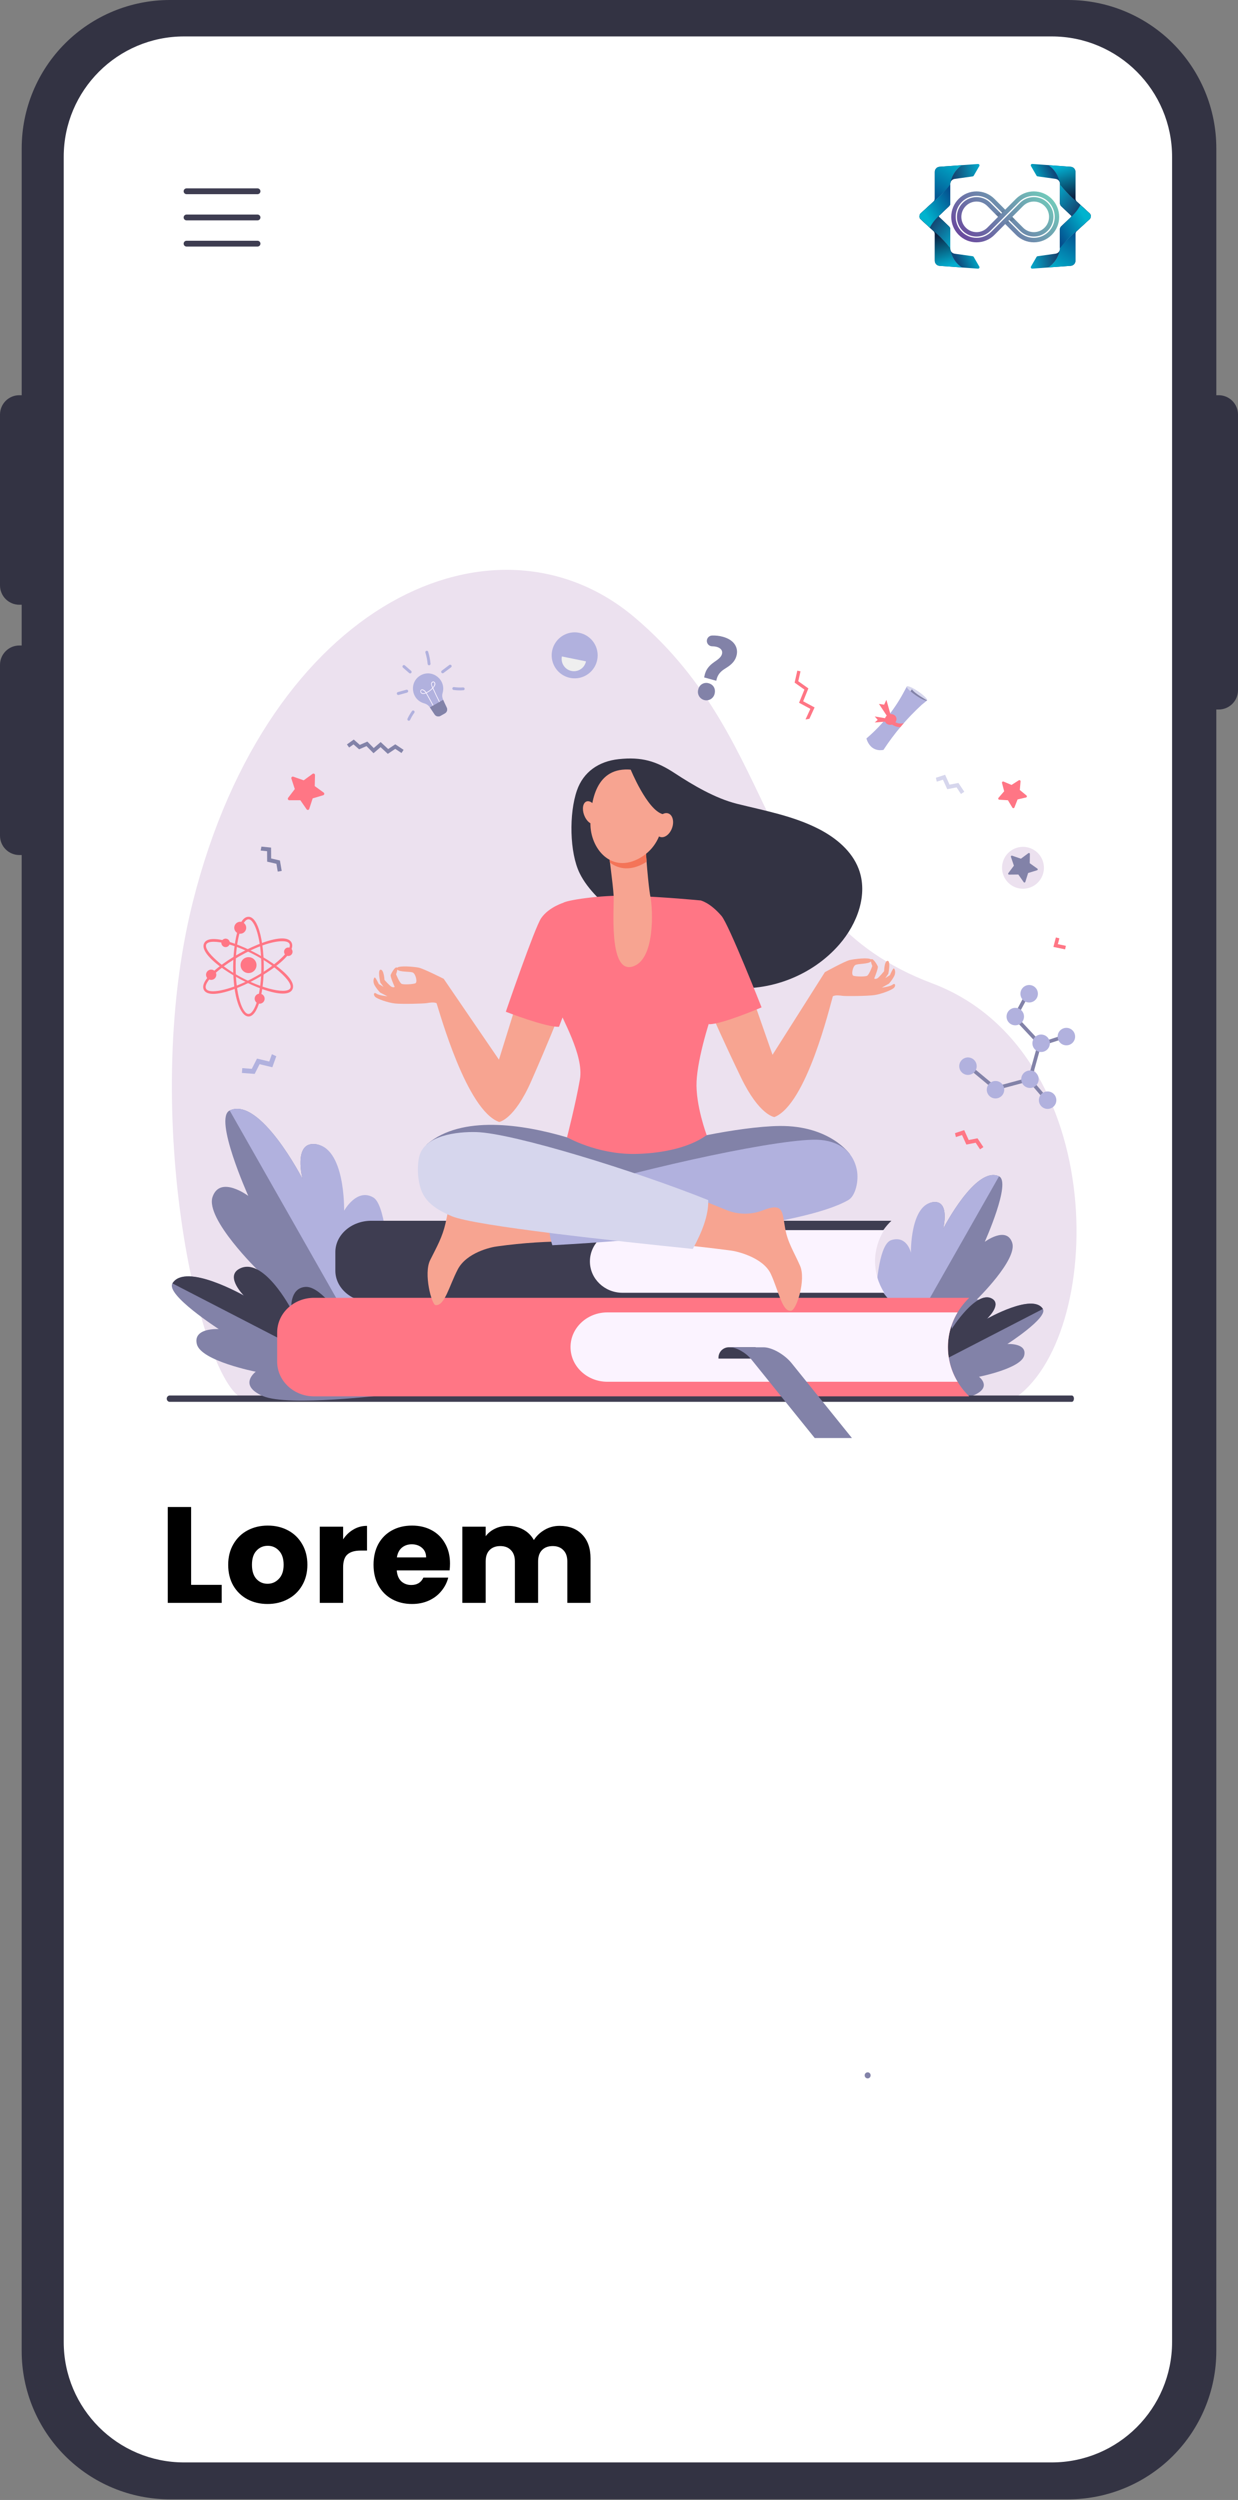 <svg width="272" height="549" viewBox="0 0 272 549" fill="none" xmlns="http://www.w3.org/2000/svg">
<rect x="0" y="0" width="272" height="549" fill="#808080" stroke="none"/>
<path d="M267.749 86.79H267.237V32.558C267.237 28.282 266.395 24.048 264.759 20.098C263.122 16.148 260.724 12.559 257.7 9.535C254.677 6.512 251.087 4.114 247.137 2.478C243.187 0.842 238.953 -0 234.677 1.0037e-07H37.323C28.689 0.001 20.408 3.431 14.303 9.537C8.198 15.643 4.768 23.924 4.768 32.558V86.79H4.256C3.698 86.788 3.144 86.898 2.628 87.111C2.111 87.324 1.642 87.637 1.246 88.032C0.851 88.427 0.537 88.896 0.323 89.412C0.11 89.928 -0 90.482 7.73323e-07 91.041V128.553C-0 129.112 0.109 129.665 0.323 130.181C0.536 130.696 0.85 131.165 1.244 131.56C1.639 131.955 2.108 132.268 2.624 132.482C3.14 132.695 3.693 132.805 4.251 132.805H4.763V141.752H4.251C3.693 141.752 3.14 141.861 2.624 142.075C2.108 142.288 1.639 142.601 1.244 142.996C0.85 143.391 0.536 143.86 0.323 144.376C0.109 144.892 -0 145.445 7.73323e-07 146.003V183.516C-0 184.074 0.109 184.627 0.323 185.143C0.536 185.659 0.85 186.128 1.244 186.522C1.639 186.917 2.108 187.23 2.624 187.444C3.14 187.658 3.693 187.767 4.251 187.767H4.763V516.299C4.763 520.575 5.605 524.809 7.241 528.759C8.878 532.709 11.276 536.299 14.3 539.322C17.323 542.345 20.913 544.743 24.863 546.379C28.814 548.016 33.047 548.857 37.323 548.857H234.677C243.312 548.857 251.593 545.427 257.699 539.321C263.805 533.215 267.235 524.934 267.235 516.299V155.812H267.746C268.305 155.813 268.858 155.703 269.374 155.49C269.89 155.276 270.36 154.963 270.755 154.569C271.15 154.174 271.463 153.705 271.677 153.189C271.891 152.673 272 152.119 272 151.561V91.041C272 90.482 271.891 89.929 271.677 89.413C271.464 88.897 271.15 88.429 270.756 88.034C270.361 87.639 269.892 87.326 269.376 87.112C268.86 86.899 268.307 86.789 267.749 86.79Z" fill="#333343"/>
<path d="M231.073 8H40.443C25.839 8 14 19.839 14 34.443V514.309C14 528.913 25.839 540.752 40.443 540.752H231.073C245.678 540.752 257.517 528.913 257.517 514.309V34.443C257.517 19.839 245.678 8 231.073 8Z" fill="white"/>
<path fill-rule="evenodd" clip-rule="evenodd" d="M213.932 56.417C213.886 56.334 213.799 56.279 213.707 56.265L209.751 55.715C209.195 55.636 208.782 55.161 208.782 54.597V50.361C208.782 50.121 208.685 49.89 208.511 49.724L206.443 47.752H202.041C202.083 47.9 202.165 48.038 202.285 48.149L205.097 50.731C205.276 50.897 205.382 51.133 205.382 51.378V57.253C205.382 57.844 205.836 58.334 206.42 58.38L214.87 58.999C215.118 59.017 215.288 58.75 215.159 58.532L213.932 56.417Z" fill="url(#paint0_linear_2_2970)"/>
<path fill-rule="evenodd" clip-rule="evenodd" d="M206.448 47.248L208.515 45.281C208.69 45.114 208.786 44.883 208.786 44.643V40.407C208.786 39.844 209.2 39.368 209.756 39.29L213.712 38.74C213.808 38.726 213.891 38.671 213.937 38.587L215.164 36.477C215.288 36.26 215.122 35.992 214.874 36.01L206.42 36.624C205.832 36.666 205.382 37.16 205.382 37.751V43.627C205.382 43.872 205.276 44.107 205.097 44.273L202.285 46.856C202.165 46.966 202.087 47.105 202.041 47.253L206.448 47.248Z" fill="url(#paint1_linear_2_2970)"/>
<path fill-rule="evenodd" clip-rule="evenodd" d="M208.818 54.874C208.809 54.833 208.8 54.791 208.795 54.749C208.795 54.745 208.795 54.736 208.791 54.731C208.786 54.69 208.782 54.643 208.782 54.597V50.361C208.782 50.241 208.759 50.121 208.713 50.015C208.69 49.96 208.662 49.909 208.625 49.863C208.593 49.812 208.552 49.77 208.511 49.729L206.356 47.673C206.333 47.65 206.319 47.627 206.305 47.599H202.009C202.032 47.803 202.119 48.001 202.285 48.154L205.097 50.736C205.276 50.902 205.382 51.137 205.382 51.382V57.258C205.382 57.405 205.409 57.549 205.46 57.678C205.496 57.775 205.552 57.867 205.611 57.946C205.634 57.974 205.653 58.001 205.68 58.024C205.869 58.228 206.126 58.362 206.42 58.38L211.364 58.74C209.425 57.535 208.938 55.59 208.818 54.874Z" fill="url(#paint2_linear_2_2970)"/>
<path d="M211.368 58.74C211.033 58.528 210.711 58.292 210.427 58.015C210.142 57.733 209.889 57.428 209.668 57.096C209.448 56.763 209.273 56.403 209.131 56.034C208.988 55.659 208.878 55.276 208.818 54.879C208.809 54.833 208.8 54.786 208.795 54.74C208.791 54.694 208.791 54.648 208.786 54.602C208.791 54.648 208.791 54.694 208.795 54.74C208.805 54.786 208.814 54.833 208.823 54.879C208.965 55.659 209.255 56.417 209.691 57.082C209.907 57.415 210.16 57.724 210.44 58.006C210.721 58.278 211.038 58.519 211.368 58.74Z" fill="url(#paint3_linear_2_2970)"/>
<path fill-rule="evenodd" clip-rule="evenodd" d="M206.608 47.091L208.511 45.276C208.552 45.234 208.593 45.188 208.626 45.142C208.658 45.091 208.685 45.04 208.713 44.989C208.759 44.883 208.782 44.763 208.782 44.643V40.407C208.782 40.361 208.786 40.32 208.791 40.273C208.791 40.269 208.791 40.26 208.796 40.255C208.8 40.213 208.809 40.172 208.819 40.13C208.933 39.414 209.425 37.47 211.364 36.264L206.42 36.624C206.126 36.648 205.869 36.777 205.68 36.98C205.657 37.003 205.634 37.031 205.611 37.059C205.552 37.142 205.497 37.23 205.46 37.327C205.409 37.456 205.382 37.599 205.382 37.747V43.622C205.382 43.867 205.276 44.103 205.097 44.269L202.285 46.851C202.207 46.92 202.152 47.003 202.106 47.091H206.608Z" fill="url(#paint4_linear_2_2970)"/>
<path d="M208.786 40.403C208.791 40.357 208.791 40.31 208.795 40.264C208.8 40.218 208.809 40.172 208.818 40.126C208.878 39.733 208.988 39.345 209.131 38.971C209.273 38.597 209.453 38.241 209.668 37.904C209.889 37.572 210.142 37.262 210.427 36.985C210.711 36.708 211.033 36.468 211.368 36.26C211.038 36.481 210.721 36.721 210.44 36.999C210.16 37.281 209.907 37.59 209.691 37.922C209.26 38.588 208.965 39.345 208.823 40.126C208.814 40.172 208.805 40.218 208.795 40.264C208.791 40.31 208.786 40.357 208.786 40.403Z" fill="url(#paint5_linear_2_2970)"/>
<path fill-rule="evenodd" clip-rule="evenodd" d="M208.786 54.468V50.361C208.786 50.241 208.763 50.121 208.717 50.015C208.694 49.96 208.667 49.909 208.63 49.863C208.598 49.812 208.557 49.77 208.515 49.729L206.36 47.673C206.314 47.627 206.287 47.567 206.287 47.507C206.287 47.447 206.31 47.387 206.36 47.341L208.515 45.285C208.557 45.244 208.598 45.197 208.63 45.151C208.662 45.1 208.69 45.05 208.717 44.999C208.763 44.892 208.786 44.772 208.786 44.652V40.546C206.719 43.137 205.097 44.287 205.097 44.287L202.285 46.87C202.096 47.045 202 47.281 202 47.516C202 47.752 202.096 47.992 202.285 48.163L205.097 50.745C205.097 50.726 206.719 51.872 208.786 54.468Z" fill="url(#paint6_linear_2_2970)"/>
<path d="M205.097 50.726C205.455 50.985 205.786 51.267 206.112 51.562C206.438 51.858 206.751 52.163 207.059 52.477C207.362 52.796 207.661 53.119 207.945 53.452C208.093 53.613 208.23 53.784 208.373 53.955L208.786 54.468C208.506 54.13 208.226 53.793 207.936 53.465C207.647 53.137 207.348 52.814 207.04 52.5C206.737 52.186 206.425 51.877 206.098 51.581C205.938 51.433 205.772 51.285 205.607 51.147C205.441 50.999 205.271 50.86 205.097 50.726Z" fill="url(#paint7_linear_2_2970)"/>
<path fill-rule="evenodd" clip-rule="evenodd" d="M205.097 44.273L202.285 46.855C202.096 47.03 202 47.266 202 47.502C202 47.737 202.096 47.977 202.285 48.148L204.284 49.982C205.042 48.499 206.356 47.331 206.356 47.331L208.511 45.275C208.552 45.234 208.593 45.187 208.625 45.141C208.658 45.09 208.685 45.04 208.713 44.989C208.759 44.883 208.782 44.762 208.782 44.642V40.536C206.719 43.127 205.097 44.273 205.097 44.273Z" fill="url(#paint8_linear_2_2970)"/>
<path d="M208.786 40.532L208.373 41.045C208.23 41.211 208.093 41.382 207.945 41.548C207.656 41.881 207.362 42.204 207.059 42.523C206.751 42.837 206.438 43.142 206.112 43.438C205.786 43.733 205.451 44.02 205.097 44.274C205.271 44.144 205.441 44.001 205.607 43.858C205.772 43.715 205.938 43.572 206.098 43.424C206.42 43.128 206.733 42.819 207.04 42.505C207.344 42.191 207.647 41.867 207.936 41.539C208.221 41.207 208.506 40.869 208.786 40.532Z" fill="url(#paint9_linear_2_2970)"/>
<path fill-rule="evenodd" clip-rule="evenodd" d="M227.739 38.583C227.785 38.666 227.872 38.721 227.964 38.735L231.92 39.285C232.476 39.364 232.89 39.839 232.89 40.403V44.639C232.89 44.879 232.986 45.11 233.161 45.276L235.229 47.248H239.63C239.589 47.1 239.506 46.962 239.387 46.851L236.575 44.269C236.396 44.103 236.29 43.867 236.29 43.622V37.747C236.29 37.156 235.835 36.666 235.252 36.62L226.802 36.001C226.554 35.982 226.384 36.25 226.512 36.467L227.739 38.583Z" fill="url(#paint10_linear_2_2970)"/>
<path fill-rule="evenodd" clip-rule="evenodd" d="M235.224 47.752L233.156 49.719C232.982 49.886 232.885 50.117 232.885 50.357V54.593C232.885 55.156 232.472 55.632 231.916 55.71L227.964 56.265C227.868 56.279 227.785 56.334 227.739 56.417L226.513 58.528C226.389 58.745 226.554 59.013 226.802 58.995L235.252 58.376C235.84 58.334 236.29 57.84 236.29 57.248V51.373C236.29 51.128 236.396 50.893 236.575 50.727L239.387 48.144C239.506 48.034 239.584 47.895 239.63 47.747L235.224 47.752Z" fill="url(#paint11_linear_2_2970)"/>
<path fill-rule="evenodd" clip-rule="evenodd" d="M232.853 40.125C232.862 40.167 232.871 40.208 232.876 40.25C232.876 40.255 232.876 40.264 232.88 40.268C232.885 40.31 232.89 40.356 232.89 40.402V44.638C232.89 44.758 232.913 44.878 232.959 44.984C232.981 45.04 233.009 45.091 233.046 45.137C233.083 45.183 233.119 45.229 233.161 45.271L235.316 47.326C235.339 47.349 235.352 47.373 235.366 47.4H239.662C239.639 47.197 239.552 46.998 239.386 46.846L236.575 44.264C236.395 44.098 236.29 43.862 236.29 43.617V37.746C236.29 37.599 236.262 37.455 236.212 37.326C236.175 37.229 236.12 37.137 236.06 37.058C236.037 37.03 236.019 37.003 235.991 36.98C235.803 36.776 235.545 36.642 235.251 36.624L230.307 36.264C232.246 37.465 232.733 39.409 232.853 40.125Z" fill="url(#paint12_linear_2_2970)"/>
<path d="M230.303 36.26C230.639 36.472 230.96 36.708 231.245 36.985C231.53 37.267 231.783 37.572 232.003 37.904C232.224 38.237 232.398 38.597 232.541 38.966C232.683 39.34 232.793 39.724 232.853 40.121C232.862 40.167 232.872 40.214 232.876 40.26C232.881 40.306 232.881 40.352 232.885 40.398C232.881 40.352 232.881 40.306 232.876 40.26C232.867 40.214 232.858 40.167 232.849 40.121C232.706 39.34 232.417 38.583 231.98 37.918C231.764 37.585 231.512 37.276 231.231 36.994C230.951 36.721 230.634 36.477 230.303 36.26Z" fill="url(#paint13_linear_2_2970)"/>
<path fill-rule="evenodd" clip-rule="evenodd" d="M235.063 47.909L233.161 49.724C233.12 49.766 233.078 49.812 233.046 49.858C233.014 49.909 232.986 49.96 232.959 50.011C232.913 50.117 232.89 50.237 232.89 50.357V54.593C232.89 54.639 232.885 54.68 232.881 54.727C232.881 54.731 232.881 54.74 232.876 54.745C232.871 54.786 232.862 54.828 232.853 54.87C232.738 55.586 232.247 57.53 230.308 58.736L235.251 58.376C235.545 58.352 235.803 58.223 235.991 58.02C236.014 57.997 236.037 57.969 236.06 57.941C236.124 57.858 236.175 57.77 236.212 57.673C236.262 57.544 236.29 57.401 236.29 57.253V51.373C236.29 51.128 236.395 50.893 236.575 50.726L239.387 48.144C239.465 48.075 239.52 47.992 239.566 47.904L235.063 47.909Z" fill="url(#paint14_linear_2_2970)"/>
<path d="M232.885 54.597C232.881 54.643 232.881 54.69 232.876 54.736C232.872 54.782 232.862 54.828 232.853 54.874C232.793 55.267 232.683 55.655 232.541 56.029C232.398 56.403 232.219 56.759 232.003 57.096C231.783 57.429 231.53 57.738 231.245 58.015C230.96 58.292 230.639 58.533 230.303 58.74C230.634 58.519 230.951 58.279 231.231 58.001C231.512 57.72 231.764 57.41 231.98 57.078C232.412 56.412 232.706 55.655 232.849 54.874C232.858 54.828 232.867 54.782 232.876 54.736C232.881 54.69 232.885 54.643 232.885 54.597Z" fill="url(#paint15_linear_2_2970)"/>
<path fill-rule="evenodd" clip-rule="evenodd" d="M232.885 40.532V44.639C232.885 44.759 232.908 44.879 232.954 44.985C232.977 45.04 233.005 45.091 233.041 45.137C233.078 45.184 233.115 45.23 233.156 45.271L235.311 47.327C235.357 47.373 235.385 47.433 235.385 47.493C235.385 47.553 235.362 47.613 235.311 47.659L233.156 49.715C233.115 49.756 233.074 49.803 233.041 49.849C233.009 49.9 232.982 49.95 232.954 50.001C232.908 50.108 232.885 50.228 232.885 50.348V54.454C234.953 51.863 236.575 50.713 236.575 50.713L239.387 48.13C239.575 47.955 239.672 47.719 239.672 47.484C239.672 47.248 239.575 47.008 239.387 46.837L236.575 44.255C236.575 44.274 234.953 43.128 232.885 40.532Z" fill="url(#paint16_linear_2_2970)"/>
<path d="M236.575 44.274C236.216 44.015 235.886 43.733 235.559 43.438C235.233 43.142 234.921 42.837 234.613 42.523C234.31 42.204 234.011 41.881 233.726 41.548C233.579 41.387 233.441 41.216 233.299 41.045L232.885 40.532C233.165 40.869 233.446 41.207 233.735 41.535C234.025 41.862 234.323 42.186 234.631 42.5C234.934 42.814 235.247 43.123 235.573 43.419C235.734 43.567 235.899 43.715 236.065 43.853C236.23 44.001 236.4 44.14 236.575 44.274Z" fill="url(#paint17_linear_2_2970)"/>
<path fill-rule="evenodd" clip-rule="evenodd" d="M236.575 50.727L239.387 48.144C239.575 47.969 239.672 47.733 239.672 47.498C239.672 47.262 239.575 47.022 239.387 46.851L237.384 45.017C236.626 46.5 235.311 47.669 235.311 47.669L233.157 49.724C233.115 49.766 233.074 49.812 233.042 49.858C233.01 49.909 232.982 49.96 232.954 50.011C232.908 50.117 232.885 50.237 232.885 50.357V54.463C234.953 51.872 236.575 50.727 236.575 50.727Z" fill="url(#paint18_linear_2_2970)"/>
<path d="M232.885 54.468L233.299 53.955C233.441 53.789 233.579 53.618 233.726 53.452C234.015 53.119 234.31 52.796 234.613 52.477C234.921 52.163 235.233 51.858 235.559 51.562C235.886 51.267 236.221 50.98 236.575 50.726C236.4 50.856 236.23 50.999 236.065 51.142C235.899 51.285 235.734 51.428 235.573 51.576C235.251 51.872 234.939 52.181 234.631 52.495C234.328 52.81 234.025 53.133 233.735 53.461C233.45 53.794 233.165 54.126 232.885 54.468Z" fill="url(#paint19_linear_2_2970)"/>
<path d="M231.075 43.669C228.906 41.488 225.378 41.488 223.209 43.669L220.852 46.043L218.49 43.669C216.322 41.488 212.793 41.488 210.629 43.669C209.577 44.726 208.998 46.13 208.998 47.622C208.998 49.114 209.577 50.519 210.629 51.576C211.681 52.634 213.078 53.216 214.562 53.216C216.046 53.216 217.443 52.634 218.495 51.576L220.857 49.202L223.218 51.576C224.27 52.634 225.667 53.216 227.151 53.216C228.635 53.216 230.032 52.634 231.084 51.576C232.136 50.519 232.715 49.114 232.715 47.622C232.706 46.126 232.127 44.722 231.075 43.669ZM216.924 49.996C215.619 51.308 213.501 51.308 212.196 49.996C210.891 48.685 210.891 46.555 212.196 45.244C212.848 44.588 213.703 44.26 214.557 44.26C215.412 44.26 216.271 44.588 216.919 45.244L219.285 47.618L216.924 49.996ZM229.508 49.996C228.203 51.308 226.085 51.308 224.78 49.996L222.419 47.618L224.78 45.244C226.085 43.932 228.203 43.932 229.508 45.244C230.813 46.555 230.813 48.685 229.508 49.996Z" fill="url(#paint20_linear_2_2970)"/>
<path opacity="0.1" d="M222.419 47.622L220.852 49.202L223.007 48.214L222.419 47.622Z" fill="#010101"/>
<path opacity="0.1" d="M220.852 46.038L219.285 47.622L218.656 46.985L220.852 46.038Z" fill="#010101"/>
<path d="M230.39 44.357C228.603 42.56 225.69 42.56 223.898 44.357L220.852 47.419L220.659 47.618L217.608 50.685C215.926 52.375 213.192 52.375 211.511 50.685C209.829 48.994 209.829 46.246 211.511 44.555C212.352 43.71 213.454 43.285 214.562 43.285C215.664 43.285 216.772 43.71 217.613 44.551L219.974 46.925L220.172 46.726L217.81 44.352C216.023 42.555 213.11 42.555 211.318 44.352C209.526 46.149 209.531 49.077 211.318 50.879C212.214 51.779 213.39 52.227 214.566 52.227C215.743 52.227 216.919 51.779 217.81 50.879L220.856 47.816L221.049 47.618L224.1 44.551C225.782 42.86 228.516 42.86 230.197 44.551C231.879 46.241 231.879 48.989 230.197 50.68C228.516 52.371 225.782 52.371 224.1 50.68L221.739 48.306L221.541 48.505L223.903 50.879C224.799 51.779 225.975 52.227 227.151 52.227C228.327 52.227 229.503 51.779 230.399 50.879C232.178 49.087 232.178 46.158 230.39 44.357Z" fill="white"/>
<path d="M56.581 42.643H40.987C40.817 42.643 40.655 42.576 40.535 42.456C40.415 42.336 40.347 42.174 40.347 42.004C40.347 41.835 40.415 41.672 40.535 41.552C40.655 41.432 40.817 41.365 40.987 41.365H56.581C56.75 41.365 56.913 41.432 57.032 41.552C57.152 41.672 57.22 41.835 57.22 42.004C57.22 42.174 57.152 42.336 57.032 42.456C56.913 42.576 56.75 42.643 56.581 42.643Z" fill="#3E3D51"/>
<path d="M56.581 48.395H40.987C40.817 48.395 40.655 48.328 40.535 48.208C40.415 48.088 40.347 47.925 40.347 47.756C40.347 47.586 40.415 47.424 40.535 47.304C40.655 47.184 40.817 47.117 40.987 47.117H56.581C56.75 47.117 56.913 47.184 57.032 47.304C57.152 47.424 57.22 47.586 57.22 47.756C57.22 47.925 57.152 48.088 57.032 48.208C56.913 48.328 56.75 48.395 56.581 48.395Z" fill="#3E3D51"/>
<path d="M56.581 54.147H40.987C40.817 54.147 40.655 54.08 40.535 53.96C40.415 53.84 40.347 53.677 40.347 53.508C40.347 53.338 40.415 53.176 40.535 53.056C40.655 52.936 40.817 52.869 40.987 52.869H56.581C56.75 52.869 56.913 52.936 57.032 53.056C57.152 53.176 57.22 53.338 57.22 53.508C57.22 53.677 57.152 53.84 57.032 53.96C56.913 54.08 56.75 54.147 56.581 54.147Z" fill="#3E3D51"/>
<path d="M190.17 456.231C190.106 456.169 190.057 456.094 190.024 456.011C189.991 455.928 189.975 455.84 189.978 455.751C189.976 455.663 189.992 455.576 190.025 455.496C190.058 455.415 190.107 455.341 190.17 455.28C190.231 455.219 190.304 455.17 190.384 455.137C190.465 455.104 190.551 455.087 190.638 455.089C190.723 455.087 190.807 455.103 190.886 455.135C190.964 455.167 191.036 455.215 191.095 455.275C191.157 455.338 191.205 455.412 191.236 455.494C191.268 455.576 191.283 455.663 191.279 455.751C191.282 455.84 191.267 455.928 191.234 456.011C191.202 456.093 191.153 456.168 191.09 456.231C191.031 456.292 190.961 456.34 190.883 456.372C190.805 456.405 190.722 456.421 190.638 456.421C190.551 456.422 190.465 456.406 190.385 456.373C190.304 456.341 190.231 456.292 190.17 456.231Z" fill="#8282A8"/>
<path d="M41.99 348.04H48.71V352H36.86V330.94H41.99V348.04ZM58.777 352.24C57.137 352.24 55.657 351.89 54.337 351.19C53.037 350.49 52.007 349.49 51.247 348.19C50.507 346.89 50.137 345.37 50.137 343.63C50.137 341.91 50.517 340.4 51.277 339.1C52.037 337.78 53.077 336.77 54.397 336.07C55.717 335.37 57.197 335.02 58.837 335.02C60.477 335.02 61.957 335.37 63.277 336.07C64.597 336.77 65.637 337.78 66.397 339.1C67.157 340.4 67.537 341.91 67.537 343.63C67.537 345.35 67.147 346.87 66.367 348.19C65.607 349.49 64.557 350.49 63.217 351.19C61.897 351.89 60.417 352.24 58.777 352.24ZM58.777 347.8C59.757 347.8 60.587 347.44 61.267 346.72C61.967 346 62.317 344.97 62.317 343.63C62.317 342.29 61.977 341.26 61.297 340.54C60.637 339.82 59.817 339.46 58.837 339.46C57.837 339.46 57.007 339.82 56.347 340.54C55.687 341.24 55.357 342.27 55.357 343.63C55.357 344.97 55.677 346 56.317 346.72C56.977 347.44 57.797 347.8 58.777 347.8ZM75.388 338.05C75.988 337.13 76.738 336.41 77.638 335.89C78.538 335.35 79.538 335.08 80.638 335.08V340.51H79.228C77.948 340.51 76.988 340.79 76.348 341.35C75.708 341.89 75.388 342.85 75.388 344.23V352H70.258V335.26H75.388V338.05ZM98.871 343.36C98.871 343.84 98.841 344.34 98.781 344.86H87.171C87.251 345.9 87.581 346.7 88.16 347.26C88.76 347.8 89.49 348.07 90.35 348.07C91.63 348.07 92.52 347.53 93.02 346.45H98.481C98.201 347.55 97.691 348.54 96.951 349.42C96.231 350.3 95.32 350.99 94.221 351.49C93.121 351.99 91.891 352.24 90.531 352.24C88.891 352.24 87.43 351.89 86.15 351.19C84.871 350.49 83.871 349.49 83.15 348.19C82.43 346.89 82.07 345.37 82.07 343.63C82.07 341.89 82.421 340.37 83.121 339.07C83.841 337.77 84.841 336.77 86.121 336.07C87.4 335.37 88.871 335.02 90.531 335.02C92.15 335.02 93.591 335.36 94.85 336.04C96.111 336.72 97.091 337.69 97.79 338.95C98.51 340.21 98.871 341.68 98.871 343.36ZM93.621 342.01C93.621 341.13 93.32 340.43 92.721 339.91C92.121 339.39 91.371 339.13 90.471 339.13C89.611 339.13 88.88 339.38 88.281 339.88C87.701 340.38 87.341 341.09 87.201 342.01H93.621ZM122.937 335.08C125.017 335.08 126.667 335.71 127.887 336.97C129.127 338.23 129.747 339.98 129.747 342.22V352H124.647V342.91C124.647 341.83 124.357 341 123.777 340.42C123.217 339.82 122.437 339.52 121.437 339.52C120.437 339.52 119.647 339.82 119.067 340.42C118.507 341 118.227 341.83 118.227 342.91V352H113.127V342.91C113.127 341.83 112.837 341 112.257 340.42C111.697 339.82 110.917 339.52 109.917 339.52C108.917 339.52 108.127 339.82 107.547 340.42C106.987 341 106.707 341.83 106.707 342.91V352H101.577V335.26H106.707V337.36C107.227 336.66 107.907 336.11 108.747 335.71C109.587 335.29 110.537 335.08 111.597 335.08C112.857 335.08 113.977 335.35 114.957 335.89C115.957 336.43 116.737 337.2 117.297 338.2C117.877 337.28 118.667 336.53 119.667 335.95C120.667 335.37 121.757 335.08 122.937 335.08Z" fill="black"/>
<path d="M222.503 307.355C242.916 294.261 244.25 230.786 204.772 215.928C165.294 201.07 172.607 163.578 139.395 135.553C109.122 110.007 59.037 131.662 42.357 198.097C30.462 245.47 44.341 304.896 53.812 307.355H222.503Z" fill="#ECE1EF"/>
<path d="M192.496 306.084C192.496 306.084 212.763 296.091 216.248 290.879C219.732 285.667 214.609 285.373 214.609 285.373C214.609 285.373 223.654 276.576 222.38 272.874C221.107 269.173 216.36 272.708 216.36 272.708C216.36 272.708 222.24 259.622 219.497 258.321C214.384 255.897 207.226 269.825 207.226 269.825C207.226 269.825 208.76 263.774 205.248 263.97C199.946 264.267 200.163 277.954 200.163 277.954C200.163 277.954 199.565 272.706 196.369 274.411C190.622 277.468 192.496 306.084 192.496 306.084Z" fill="#8282A8"/>
<path d="M195.86 272.314C199.329 271.269 200.135 275.111 200.135 275.111C200.135 275.111 199.935 264.267 205.248 263.97C208.765 263.774 207.226 269.825 207.226 269.825C207.226 269.825 214.384 255.897 219.497 258.321L192.473 305.87C192.271 302.549 190.87 273.815 195.86 272.314Z" fill="#B1B1DE"/>
<path d="M193.008 306.207C193.008 306.207 209.583 308.252 213.873 306.432C218.162 304.612 215.09 302.342 215.09 302.342C215.09 302.342 224.293 300.529 225.016 297.702C225.74 294.875 221.327 295.146 221.327 295.146C221.327 295.146 230.313 289.371 229.132 287.446C226.931 283.867 216.802 289.634 216.802 289.634C216.802 289.634 220.22 286.487 217.948 285.181C214.52 283.21 209.095 291.827 209.095 291.827C209.095 291.827 209.43 289.703 206.743 289.468C201.927 289.049 193.008 306.207 193.008 306.207Z" fill="#8282A8"/>
<path d="M206.51 288.908C209.197 289.143 209.097 291.832 209.097 291.832C209.097 291.832 214.522 283.207 217.95 285.186C220.223 286.492 216.805 289.639 216.805 289.639C216.805 289.639 226.933 283.864 229.134 287.451L192.959 306.112C194.189 303.968 202.009 288.514 206.51 288.908Z" fill="#3E3D51"/>
<path d="M235.955 307.15C235.955 306.767 235.748 306.455 235.497 306.455H37.196C37.036 306.489 36.893 306.576 36.79 306.703C36.688 306.829 36.632 306.987 36.632 307.15C36.632 307.313 36.688 307.471 36.79 307.598C36.893 307.725 37.036 307.812 37.196 307.846H235.492C235.748 307.846 235.95 307.534 235.95 307.15H235.955Z" fill="#3E3D51"/>
<path d="M85.659 306.128C85.659 306.128 59.242 293.09 54.699 286.308C50.156 279.526 56.834 279.13 56.834 279.13C56.834 279.13 45.044 267.664 46.703 262.838C48.362 258.011 54.551 262.623 54.551 262.623C54.551 262.623 46.882 245.564 50.461 243.867C57.107 240.707 66.456 258.863 66.456 258.863C66.456 258.863 64.449 250.976 69.033 251.232C75.948 251.618 75.662 269.459 75.662 269.459C75.662 269.459 76.444 262.618 80.611 264.842C88.088 268.827 85.659 306.128 85.659 306.128Z" fill="#8282A8"/>
<path d="M82.027 262.973C78.382 260.818 75.6 265.888 75.6 265.888C75.6 265.888 75.95 251.618 69.035 251.232C64.452 250.976 66.459 258.863 66.459 258.863C66.459 258.863 57.12 240.712 50.463 243.867L85.69 305.839C85.938 301.511 86.869 265.834 82.027 262.973Z" fill="#B1B1DE"/>
<path d="M84.977 306.289C84.977 306.289 63.37 308.973 57.777 306.58C52.184 304.187 56.192 301.235 56.192 301.235C56.192 301.235 44.177 298.875 43.252 295.191C42.326 291.508 48.06 291.868 48.06 291.868C48.06 291.868 36.349 284.34 37.888 281.829C40.757 277.154 53.96 284.685 53.96 284.685C53.96 284.685 49.502 280.579 52.467 278.877C56.936 276.307 64.007 287.553 64.007 287.553C64.007 287.553 63.567 284.782 67.075 284.485C73.353 283.923 84.977 306.289 84.977 306.289Z" fill="#8282A8"/>
<path d="M67.054 282.609C63.552 282.916 64.007 287.558 64.007 287.558C64.007 287.558 57.746 275.564 52.447 278.71C49.507 280.456 53.584 284.531 53.584 284.531C53.584 284.531 40.757 277.159 37.888 281.834L85.041 306.174C83.438 303.369 72.924 282.098 67.054 282.609Z" fill="#3E3D51"/>
<path d="M195.855 285.932H81.585C77.218 285.932 73.68 282.849 73.68 279.051V274.96C73.68 271.161 77.218 268.081 81.585 268.081H195.855C190.63 273.056 190.538 280.658 195.646 285.72L195.855 285.932Z" fill="#3E3D51"/>
<path d="M194.255 270.134H136.767C132.81 270.134 129.609 273.201 129.609 277.016C129.609 280.814 132.82 283.895 136.767 283.895H194.286C192.969 281.843 192.266 279.457 192.26 277.019C192.255 274.581 192.947 272.192 194.255 270.134Z" fill="#FBF3FF"/>
<path d="M212.947 285.002H68.992C64.523 285.002 60.898 288.412 60.898 292.617V299.024C60.898 303.231 64.523 306.642 68.992 306.642H212.947L212.871 306.567C206.705 300.534 206.738 290.994 212.947 285.002Z" fill="#FF7685"/>
<path d="M210.391 288.205H133.444C128.975 288.205 125.35 291.615 125.35 295.82C125.35 300.028 128.975 303.438 133.444 303.438H210.391C209.004 301.14 208.271 298.506 208.271 295.822C208.271 293.137 209.004 290.503 210.391 288.205Z" fill="#FBF3FF"/>
<path d="M166.02 295.861H160.14C159.534 295.861 158.953 296.102 158.524 296.531C158.095 296.959 157.855 297.541 157.855 298.147V298.351H166.012L166.02 295.861Z" fill="#3E3D51"/>
<path d="M160.388 295.869C161.791 295.869 163.888 297.055 165.071 298.523L178.998 315.796H187.179L173.934 299.369C172.375 297.436 169.611 295.869 167.761 295.869H160.388Z" fill="#8282A8"/>
<path d="M67.941 177.636C67.923 177.693 67.889 177.744 67.844 177.784C67.799 177.824 67.745 177.852 67.686 177.863C67.624 177.872 67.561 177.864 67.504 177.839C67.447 177.814 67.399 177.774 67.363 177.723L65.988 175.734H63.57C63.508 175.735 63.446 175.718 63.393 175.686C63.34 175.653 63.298 175.606 63.271 175.55C63.243 175.495 63.232 175.433 63.237 175.371C63.243 175.31 63.266 175.251 63.304 175.202L64.771 173.28L64.02 170.979C64 170.92 63.997 170.857 64.012 170.796C64.026 170.736 64.057 170.68 64.102 170.636C64.146 170.594 64.202 170.564 64.262 170.55C64.323 170.537 64.385 170.54 64.444 170.56L66.727 171.362L68.68 169.936C68.73 169.899 68.79 169.878 68.851 169.873C68.913 169.869 68.975 169.882 69.03 169.91C69.085 169.939 69.131 169.982 69.162 170.036C69.193 170.089 69.209 170.15 69.207 170.212L69.15 172.63L71.111 174.047C71.161 174.083 71.201 174.133 71.224 174.19C71.248 174.248 71.255 174.31 71.244 174.372C71.234 174.433 71.207 174.49 71.165 174.536C71.124 174.583 71.071 174.617 71.011 174.635L68.695 175.327L67.941 177.636Z" fill="#FF7685"/>
<path d="M154.7 148.759C154.861 148.342 154.805 146.852 156.878 145.418C157.729 144.835 158.427 144.339 158.616 143.659C158.941 142.486 157.706 141.921 156.474 141.928C156.168 141.928 155.874 141.808 155.654 141.594C155.434 141.38 155.307 141.089 155.298 140.783C155.289 140.473 155.402 140.171 155.613 139.943C155.824 139.715 156.115 139.579 156.426 139.564C157.238 139.529 158.05 139.622 158.834 139.84C161.474 140.573 162.272 142.368 161.809 144.03C161.388 145.564 160.171 146.29 159.176 146.918C157.502 147.982 157.504 149.165 157.361 149.498L154.7 148.759ZM153.422 151.374C153.475 151.131 153.578 150.902 153.724 150.701C153.87 150.5 154.057 150.332 154.272 150.207C154.487 150.082 154.726 150.003 154.973 149.976C155.22 149.948 155.47 149.973 155.707 150.047C156.789 150.349 157.277 151.303 157.003 152.369C156.945 152.612 156.839 152.84 156.69 153.041C156.542 153.242 156.355 153.411 156.139 153.538C155.924 153.664 155.686 153.747 155.438 153.779C155.191 153.812 154.939 153.794 154.698 153.727C154.458 153.66 154.233 153.546 154.038 153.39C153.842 153.234 153.68 153.041 153.561 152.821C153.443 152.602 153.369 152.36 153.346 152.112C153.322 151.863 153.349 151.612 153.424 151.374H153.422Z" fill="#8282A8"/>
<path d="M221.45 175.734L222.432 177.367C222.457 177.405 222.492 177.435 222.533 177.455C222.574 177.475 222.62 177.483 222.665 177.479C222.711 177.475 222.754 177.459 222.791 177.433C222.828 177.406 222.858 177.371 222.876 177.329L223.574 175.558L225.43 175.128C225.474 175.116 225.514 175.092 225.545 175.059C225.576 175.026 225.598 174.985 225.609 174.941C225.619 174.897 225.618 174.85 225.604 174.807C225.591 174.763 225.566 174.724 225.532 174.694L224.063 173.482L224.229 171.582C224.23 171.537 224.22 171.492 224.198 171.452C224.176 171.411 224.144 171.378 224.105 171.354C224.066 171.331 224.021 171.318 223.975 171.318C223.93 171.318 223.885 171.329 223.845 171.352L222.24 172.375L220.484 171.631C220.441 171.615 220.394 171.611 220.349 171.62C220.304 171.628 220.263 171.648 220.228 171.678C220.194 171.708 220.168 171.747 220.153 171.79C220.139 171.834 220.137 171.88 220.146 171.925L220.624 173.768L219.374 175.207C219.346 175.243 219.328 175.286 219.322 175.331C219.316 175.376 219.322 175.422 219.34 175.464C219.358 175.506 219.386 175.543 219.423 175.57C219.459 175.597 219.503 175.614 219.548 175.619L221.45 175.734Z" fill="#FF7685"/>
<path d="M176.734 151.433L174.584 149.904L175.179 147.274L175.88 147.432L175.389 149.597L177.61 151.177L176.465 154.002L178.973 155.354L177.833 157.849L176.976 158L178.042 155.666L175.56 154.327L176.734 151.433Z" fill="#FF7685"/>
<path d="M77.725 162.407L79.056 163.578L80.713 162.855L82.111 164.274L83.635 162.957L85.289 164.491L86.843 163.45L88.674 164.667L88.213 165.363L86.843 164.453L85.204 165.549L83.614 164.074L82.065 165.411L80.521 163.847L78.903 164.555L77.671 163.468L76.707 164.156L76.224 163.479L77.725 162.407Z" fill="#8282A8"/>
<path d="M227.951 187.256C228.606 187.886 229.059 188.697 229.254 189.585C229.448 190.474 229.375 191.4 229.044 192.247C228.713 193.093 228.138 193.823 227.392 194.343C226.647 194.864 225.764 195.152 224.855 195.171C223.945 195.19 223.051 194.939 222.284 194.45C221.518 193.961 220.913 193.255 220.547 192.423C220.181 191.591 220.069 190.669 220.227 189.773C220.384 188.877 220.804 188.049 221.432 187.391C221.851 186.953 222.351 186.602 222.906 186.358C223.46 186.114 224.058 185.982 224.663 185.97C225.269 185.957 225.871 186.064 226.435 186.285C226.999 186.506 227.514 186.835 227.951 187.256Z" fill="#ECE1EF"/>
<path d="M227.849 191.113L225.888 191.716L225.272 193.675C225.26 193.71 225.239 193.741 225.211 193.765C225.183 193.789 225.149 193.805 225.112 193.811C225.075 193.816 225.038 193.811 225.004 193.797C224.97 193.782 224.94 193.759 224.919 193.728L223.738 192.049L221.693 192.069C221.655 192.07 221.618 192.06 221.586 192.041C221.554 192.022 221.528 191.994 221.511 191.961C221.494 191.927 221.486 191.89 221.49 191.853C221.493 191.815 221.507 191.78 221.529 191.75L222.764 190.108L222.109 188.163C222.098 188.127 222.096 188.089 222.104 188.053C222.113 188.016 222.132 187.983 222.158 187.956C222.185 187.93 222.218 187.911 222.255 187.902C222.291 187.894 222.329 187.896 222.365 187.907L224.305 188.572L225.954 187.35C225.984 187.329 226.02 187.316 226.057 187.313C226.094 187.31 226.131 187.318 226.164 187.335C226.197 187.351 226.225 187.377 226.244 187.409C226.263 187.44 226.274 187.477 226.274 187.514L226.241 189.559L227.912 190.75C227.946 190.771 227.972 190.802 227.988 190.838C228.004 190.874 228.009 190.914 228.002 190.953C227.995 190.992 227.977 191.028 227.95 191.056C227.922 191.085 227.887 191.105 227.849 191.113Z" fill="#8282A8"/>
<path d="M92.406 148.314C89.821 149.779 90.33 153.682 93.211 154.462C93.728 154.606 94.176 154.929 94.474 155.375L95.496 156.909C95.633 157.11 95.84 157.252 96.077 157.308C96.314 157.364 96.562 157.329 96.775 157.21L97.754 156.656C97.967 156.535 98.127 156.339 98.202 156.106C98.276 155.873 98.261 155.62 98.158 155.398C97.375 153.718 96.966 153.153 97.245 152.174C98.079 149.298 94.99 146.849 92.406 148.314Z" fill="#B1B1DE"/>
<path d="M95.384 155.556C94.658 154.138 93.83 152.663 93.595 152.248C92.061 152.916 92.038 151.034 93.014 151.443C93.286 151.573 93.51 151.784 93.656 152.047C94.162 151.806 94.617 151.47 94.996 151.057C94.835 150.784 94.739 150.478 94.714 150.162C94.74 149.751 95.151 149.49 95.461 149.769C95.519 149.823 95.567 149.888 95.6 149.96C95.632 150.033 95.65 150.111 95.652 150.191C95.652 150.52 95.397 150.832 95.185 151.085C95.696 152.236 96.253 153.386 96.828 154.501L96.688 154.575C96.12 153.473 95.578 152.346 95.067 151.213C94.688 151.615 94.239 151.944 93.74 152.182C94.057 152.711 94.857 154.153 95.53 155.485L95.384 155.556ZM92.705 152.174C92.833 152.222 92.97 152.242 93.107 152.231C93.243 152.221 93.376 152.18 93.495 152.113C93.366 151.891 93.172 151.712 92.94 151.602C92.413 151.361 92.375 152 92.705 152.167V152.174ZM94.862 150.173C94.883 150.438 94.965 150.695 95.1 150.924C95.305 150.729 95.439 150.471 95.479 150.191C95.479 150.004 95.325 149.797 95.141 149.815C95.123 149.81 94.87 150.004 94.862 150.165V150.173Z" fill="#FBF3FF"/>
<path d="M94.446 155.339C94.454 155.352 94.464 155.364 94.474 155.375L95.496 156.909C95.633 157.11 95.84 157.252 96.077 157.308C96.314 157.364 96.562 157.329 96.775 157.21L97.754 156.656C97.967 156.535 98.127 156.339 98.202 156.106C98.276 155.873 98.261 155.62 98.158 155.398C97.81 154.651 97.537 154.12 97.363 153.685L94.446 155.339Z" fill="#8282A8"/>
<path d="M89.906 147.811L88.53 146.609C88.499 146.581 88.473 146.548 88.454 146.51C88.435 146.472 88.424 146.431 88.421 146.389C88.418 146.347 88.424 146.305 88.437 146.265C88.451 146.225 88.472 146.188 88.5 146.157C88.527 146.125 88.561 146.099 88.599 146.08C88.636 146.061 88.678 146.05 88.72 146.047C88.762 146.045 88.804 146.05 88.844 146.064C88.884 146.077 88.921 146.098 88.952 146.126L90.325 147.325C90.389 147.38 90.428 147.459 90.434 147.544C90.44 147.628 90.412 147.712 90.357 147.776C90.301 147.84 90.223 147.879 90.138 147.885C90.053 147.891 89.97 147.864 89.906 147.808V147.811Z" fill="#B1B1DE"/>
<path d="M89.443 152.103L87.592 152.614C87.55 152.625 87.507 152.627 87.464 152.621C87.421 152.615 87.38 152.601 87.343 152.579C87.268 152.534 87.214 152.462 87.192 152.377C87.17 152.293 87.183 152.204 87.228 152.128C87.272 152.053 87.344 151.999 87.429 151.977L89.279 151.466C89.32 151.455 89.362 151.452 89.404 151.457C89.446 151.463 89.486 151.476 89.523 151.497C89.559 151.518 89.591 151.546 89.617 151.579C89.643 151.612 89.662 151.65 89.673 151.691C89.684 151.732 89.687 151.774 89.682 151.816C89.677 151.858 89.663 151.898 89.642 151.935C89.621 151.971 89.593 152.003 89.56 152.029C89.527 152.055 89.489 152.074 89.448 152.085L89.443 152.103Z" fill="#B1B1DE"/>
<path d="M89.686 158.251C89.648 158.233 89.614 158.208 89.585 158.177C89.557 158.147 89.535 158.11 89.52 158.071C89.506 158.031 89.5 157.989 89.502 157.947C89.504 157.906 89.514 157.864 89.532 157.827C89.814 157.228 90.151 156.657 90.54 156.121C90.593 156.064 90.666 156.029 90.743 156.022C90.821 156.015 90.899 156.036 90.962 156.083C91.025 156.129 91.069 156.197 91.085 156.273C91.102 156.349 91.089 156.429 91.051 156.497C90.686 157 90.37 157.536 90.105 158.098C90.07 158.173 90.006 158.232 89.927 158.261C89.849 158.289 89.762 158.286 89.686 158.251Z" fill="#B1B1DE"/>
<path d="M94.305 146.098C94.263 146.102 94.221 146.097 94.181 146.085C94.141 146.072 94.104 146.052 94.072 146.025C94.039 145.998 94.013 145.966 93.993 145.928C93.974 145.891 93.961 145.851 93.958 145.809C93.881 144.973 93.718 144.147 93.472 143.344C93.456 143.303 93.448 143.26 93.449 143.216C93.451 143.172 93.461 143.128 93.48 143.089C93.499 143.049 93.526 143.013 93.559 142.984C93.593 142.956 93.632 142.934 93.674 142.921C93.716 142.908 93.76 142.904 93.804 142.908C93.848 142.913 93.89 142.927 93.928 142.949C93.966 142.971 94 143.001 94.026 143.036C94.052 143.072 94.07 143.112 94.08 143.155C94.34 144 94.511 144.87 94.592 145.75C94.599 145.834 94.574 145.918 94.52 145.983C94.466 146.048 94.389 146.089 94.305 146.098Z" fill="#B1B1DE"/>
<path d="M96.997 147.726C96.947 147.658 96.925 147.573 96.937 147.489C96.949 147.406 96.994 147.33 97.061 147.279L98.718 146.031C98.785 145.98 98.871 145.958 98.955 145.97C99.039 145.981 99.115 146.026 99.166 146.094C99.217 146.162 99.24 146.247 99.228 146.331C99.216 146.415 99.171 146.491 99.104 146.543L97.445 147.79C97.376 147.84 97.291 147.862 97.208 147.85C97.124 147.838 97.048 147.793 96.997 147.726Z" fill="#B1B1DE"/>
<path d="M101.882 151.561C101.855 151.57 101.827 151.576 101.798 151.579C101.084 151.635 100.366 151.614 99.656 151.517C99.572 151.505 99.496 151.461 99.445 151.393C99.394 151.326 99.371 151.241 99.382 151.157C99.388 151.115 99.402 151.075 99.423 151.039C99.444 151.002 99.472 150.971 99.506 150.945C99.539 150.92 99.577 150.901 99.618 150.891C99.659 150.88 99.701 150.877 99.743 150.883C100.405 150.978 101.077 151.002 101.744 150.955C101.821 150.949 101.898 150.971 101.96 151.016C102.022 151.062 102.066 151.129 102.082 151.205C102.099 151.281 102.087 151.359 102.05 151.427C102.013 151.495 101.953 151.547 101.88 151.573L101.882 151.561Z" fill="#B1B1DE"/>
<path d="M199.243 150.748L198.425 152.261C196.444 155.893 193.833 159.143 190.712 161.858L190.364 162.16C190.364 162.16 191.034 165.227 194.107 164.678C196.48 161.047 199.297 157.726 202.492 154.792L203.693 153.81L199.243 150.748Z" fill="#B1B1DE"/>
<path d="M203.698 153.808C203.514 154.028 202.374 153.519 201.142 152.67C199.91 151.821 199.058 150.957 199.243 150.74C199.427 150.523 200.577 151.032 201.799 151.878C203.021 152.724 203.88 153.588 203.698 153.808Z" fill="#D6D6ED"/>
<path d="M203.691 153.816C203.691 153.816 200.879 152.238 200.367 151.377L200.03 151.804C200.389 152.116 200.767 152.407 201.16 152.675C202.361 153.511 203.489 154.023 203.691 153.816Z" fill="#8282A8"/>
<path d="M198.58 158.79C198.22 158.913 196.622 159.302 195.209 157.139C195.027 157.369 194.84 157.596 194.651 157.824C195.62 159.161 196.681 159.562 197.42 159.657C197.537 159.672 197.691 159.685 197.808 159.69C198.062 159.391 198.32 159.087 198.58 158.79Z" fill="#FF7685"/>
<path d="M195.738 157.2L194.751 153.68L194.25 154.751L193.11 154.577L195.094 157.568L195.738 157.2Z" fill="#FF7685"/>
<path d="M194.953 157.803L192.189 157.333L192.834 158.082L192.192 158.66L194.863 158.437L194.953 157.803Z" fill="#FF7685"/>
<path d="M194.465 158.483C194.412 158.331 194.39 158.169 194.4 158.007C194.41 157.846 194.452 157.688 194.523 157.543C194.595 157.398 194.694 157.268 194.815 157.162C194.937 157.055 195.078 156.973 195.232 156.922C195.909 156.653 196.656 156.921 196.898 157.515C197.141 158.108 196.794 158.808 196.131 159.077C195.469 159.345 194.708 159.077 194.465 158.483Z" fill="#FF7685"/>
<path d="M205.823 171.662L207.17 171.222L208.118 173.311L210.166 172.912L211.13 174.359L211.863 173.87L210.572 171.935L208.632 172.314L207.648 170.141L205.621 170.8L205.823 171.662Z" fill="#D6D6ED"/>
<path d="M210.02 249.698L211.367 249.258L212.316 251.347L214.364 250.948L215.327 252.395L216.061 251.907L214.77 249.972L212.83 250.35L211.843 248.177L209.818 248.837L210.02 249.698Z" fill="#FF7685"/>
<path d="M131.212 144.917C131.014 145.896 130.529 146.794 129.821 147.498C129.112 148.202 128.21 148.68 127.23 148.872C126.249 149.063 125.234 148.96 124.312 148.574C123.39 148.189 122.604 147.539 122.052 146.706C121.499 145.874 121.206 144.896 121.21 143.897C121.213 142.898 121.512 141.923 122.07 141.094C122.628 140.265 123.419 139.62 124.343 139.241C125.267 138.862 126.283 138.765 127.262 138.963C127.913 139.094 128.531 139.353 129.081 139.723C129.631 140.093 130.104 140.569 130.47 141.122C130.837 141.674 131.091 142.294 131.219 142.945C131.346 143.596 131.344 144.266 131.212 144.917Z" fill="#B1B1DE"/>
<path d="M123.453 144.162C123.383 144.51 123.382 144.868 123.45 145.216C123.518 145.564 123.654 145.896 123.85 146.191C124.046 146.487 124.298 146.741 124.593 146.939C124.887 147.137 125.217 147.275 125.565 147.345C125.912 147.416 126.271 147.417 126.619 147.349C126.967 147.281 127.298 147.145 127.593 146.949C127.889 146.752 128.143 146.5 128.341 146.206C128.539 145.912 128.677 145.581 128.748 145.234L123.453 144.162Z" fill="#EFEFEF"/>
<path d="M55.947 202.152C55.535 201.605 55.083 201.329 54.597 201.329C51.846 201.329 51.227 209.432 51.227 212.27C51.227 215.509 51.585 218.293 52.265 220.323C52.892 222.194 53.725 223.222 54.617 223.222C55.563 223.222 56.427 222.04 57.048 219.898C58.641 214.407 58.053 204.959 55.947 202.152ZM56.501 219.827C55.97 221.603 55.259 222.664 54.597 222.664C53.935 222.664 53.224 221.603 52.692 219.827C52.102 217.845 51.775 215.161 51.775 212.27C51.775 209.379 52.102 206.694 52.692 204.713C53.224 202.924 53.935 201.876 54.597 201.876C55.259 201.876 55.97 202.937 56.501 204.713C57.094 206.694 57.419 209.379 57.419 212.27C57.419 215.161 57.094 217.845 56.496 219.827H56.501Z" fill="#FF7685"/>
<path d="M63.946 215.297C61.747 211.646 51.578 206.214 46.946 206.214C45.88 206.214 45.182 206.508 44.877 207.086C44.573 207.663 44.688 208.297 45.161 209.085C47.367 212.745 57.521 218.193 62.136 218.193C63.214 218.193 63.925 217.897 64.229 217.309C64.516 216.762 64.421 216.087 63.946 215.297ZM63.805 216.958C63.639 217.37 63.066 217.587 62.151 217.587C58.945 217.587 51.649 214.857 47.05 210.411C45.297 208.717 45.13 207.855 45.302 207.438C45.473 207.022 46.038 206.812 46.951 206.812C48.658 206.812 51.325 207.551 54.086 208.786C57.202 210.181 60.032 212.025 62.056 213.98C63.81 215.678 63.976 216.537 63.805 216.958Z" fill="#FF7685"/>
<path d="M64.04 206.965C63.723 206.377 63.018 206.081 61.977 206.081C59.876 206.081 56.304 207.333 52.654 209.353C49.004 211.373 46.105 213.699 45.079 215.419C44.609 216.207 44.517 216.871 44.801 217.395C45.11 217.968 45.798 218.259 46.846 218.259C51.429 218.259 61.55 212.715 63.769 208.99C64.242 208.19 64.334 207.507 64.04 206.965ZM58.91 212.74C55.668 215.003 51.879 216.756 48.773 217.431C48.137 217.585 47.485 217.671 46.831 217.687C46.01 217.687 45.473 217.5 45.281 217.145C45.09 216.79 45.179 216.319 45.537 215.724C46.473 214.154 49.252 211.889 52.616 209.984C56.233 207.924 59.745 206.694 62.016 206.694C63.056 206.694 63.613 206.968 63.672 207.507C63.785 208.584 61.916 210.641 58.91 212.74Z" fill="#FF7685"/>
<path d="M56.358 211.943C56.358 212.289 56.255 212.627 56.062 212.915C55.869 213.202 55.595 213.427 55.275 213.559C54.955 213.691 54.603 213.725 54.264 213.657C53.924 213.589 53.613 213.422 53.368 213.177C53.123 212.932 52.957 212.62 52.889 212.281C52.822 211.941 52.857 211.589 52.989 211.269C53.122 210.95 53.346 210.676 53.634 210.484C53.922 210.292 54.261 210.189 54.607 210.189C54.837 210.189 55.065 210.234 55.278 210.323C55.49 210.411 55.684 210.54 55.846 210.703C56.009 210.866 56.138 211.059 56.226 211.272C56.313 211.485 56.358 211.712 56.358 211.943Z" fill="#FF7685"/>
<path d="M54.096 203.731C54.096 203.992 54.02 204.246 53.875 204.462C53.731 204.679 53.526 204.848 53.286 204.948C53.046 205.047 52.781 205.074 52.526 205.023C52.271 204.972 52.037 204.847 51.853 204.663C51.669 204.479 51.544 204.245 51.493 203.99C51.442 203.735 51.469 203.47 51.568 203.23C51.668 202.99 51.837 202.785 52.053 202.64C52.27 202.496 52.524 202.42 52.784 202.42C53.132 202.421 53.465 202.559 53.711 202.805C53.957 203.051 54.095 203.384 54.096 203.731Z" fill="#FF7685"/>
<path d="M58.148 219.313C58.148 219.53 58.083 219.742 57.963 219.922C57.842 220.102 57.671 220.243 57.471 220.326C57.27 220.409 57.05 220.431 56.837 220.388C56.624 220.346 56.429 220.242 56.276 220.088C56.122 219.935 56.018 219.739 55.975 219.527C55.933 219.314 55.955 219.093 56.038 218.893C56.121 218.693 56.261 218.521 56.442 218.401C56.622 218.28 56.834 218.216 57.051 218.216C57.342 218.216 57.621 218.332 57.826 218.537C58.032 218.743 58.148 219.022 58.148 219.313Z" fill="#FF7685"/>
<path d="M46.398 215.187C47.023 215.187 47.528 214.681 47.528 214.057C47.528 213.433 47.023 212.927 46.398 212.927C45.775 212.927 45.269 213.433 45.269 214.057C45.269 214.681 45.775 215.187 46.398 215.187Z" fill="#FF7685"/>
<path d="M64.275 209.005C64.275 209.19 64.221 209.369 64.118 209.522C64.016 209.675 63.871 209.795 63.701 209.865C63.531 209.936 63.344 209.954 63.163 209.918C62.983 209.882 62.817 209.794 62.687 209.663C62.557 209.533 62.468 209.368 62.432 209.187C62.396 209.007 62.415 208.819 62.485 208.649C62.556 208.479 62.675 208.334 62.828 208.232C62.981 208.13 63.161 208.075 63.345 208.075C63.467 208.075 63.588 208.099 63.701 208.146C63.814 208.193 63.916 208.261 64.003 208.348C64.089 208.434 64.158 208.536 64.204 208.649C64.251 208.762 64.275 208.883 64.275 209.005Z" fill="#FF7685"/>
<path d="M50.496 207.055C50.496 207.239 50.442 207.419 50.339 207.572C50.237 207.725 50.092 207.844 49.921 207.915C49.751 207.985 49.564 208.003 49.383 207.967C49.203 207.931 49.037 207.842 48.907 207.712C48.777 207.582 48.688 207.416 48.653 207.235C48.617 207.054 48.636 206.867 48.707 206.697C48.778 206.527 48.897 206.382 49.051 206.28C49.204 206.178 49.384 206.124 49.568 206.124C49.691 206.124 49.811 206.148 49.924 206.195C50.037 206.242 50.139 206.311 50.225 206.397C50.312 206.484 50.38 206.586 50.426 206.699C50.473 206.812 50.497 206.933 50.496 207.055Z" fill="#FF7685"/>
<path d="M232.921 227.514L228.533 228.949L228.78 229.705L233.168 228.27L232.921 227.514Z" fill="#8282A8"/>
<path d="M225.017 218.775L222.714 223.057L223.414 223.434L225.718 219.152L225.017 218.775Z" fill="#8282A8"/>
<path d="M226.623 236.976L226.018 237.493L229.315 241.35L229.92 240.834L226.623 236.976Z" fill="#8282A8"/>
<path d="M226.586 237.312L218.6 239.47L212.569 234.459L213.075 233.848L218.791 238.596L225.941 236.663L227.984 229.306L222.708 223.659L223.288 223.114L228.869 229.088L226.586 237.312Z" fill="#8282A8"/>
<path d="M214.481 233.496C214.608 233.854 214.625 234.241 214.531 234.609C214.437 234.977 214.237 235.308 213.954 235.562C213.672 235.816 213.321 235.98 212.945 236.035C212.569 236.089 212.186 236.03 211.843 235.867C211.501 235.703 211.214 235.442 211.02 235.116C210.827 234.789 210.734 234.413 210.754 234.034C210.773 233.655 210.905 233.29 211.132 232.986C211.36 232.682 211.672 232.452 212.03 232.325C212.51 232.155 213.038 232.183 213.498 232.403C213.957 232.623 214.311 233.016 214.481 233.496Z" fill="#B1B1DE"/>
<path d="M220.532 238.665C220.658 239.023 220.676 239.41 220.582 239.778C220.488 240.146 220.287 240.477 220.005 240.731C219.723 240.985 219.372 241.149 218.996 241.204C218.62 241.258 218.237 241.199 217.894 241.036C217.552 240.872 217.265 240.611 217.071 240.284C216.877 239.958 216.785 239.582 216.804 239.203C216.824 238.824 216.956 238.459 217.183 238.155C217.411 237.851 217.723 237.621 218.081 237.494C218.561 237.324 219.089 237.352 219.549 237.572C220.008 237.791 220.362 238.184 220.532 238.665Z" fill="#B1B1DE"/>
<path d="M228.102 236.361C228.228 236.719 228.245 237.107 228.152 237.475C228.058 237.842 227.857 238.174 227.575 238.428C227.292 238.682 226.941 238.846 226.565 238.9C226.19 238.955 225.806 238.896 225.464 238.733C225.121 238.569 224.835 238.308 224.641 237.981C224.447 237.655 224.354 237.278 224.374 236.899C224.394 236.52 224.526 236.156 224.753 235.851C224.98 235.547 225.292 235.317 225.65 235.191C225.888 235.106 226.14 235.069 226.392 235.082C226.644 235.095 226.891 235.158 227.119 235.267C227.347 235.376 227.551 235.528 227.719 235.716C227.888 235.904 228.018 236.123 228.102 236.361Z" fill="#B1B1DE"/>
<path d="M231.98 240.963C232.106 241.321 232.123 241.708 232.03 242.076C231.936 242.444 231.735 242.776 231.453 243.029C231.17 243.283 230.819 243.448 230.443 243.502C230.068 243.556 229.684 243.498 229.342 243.334C228.999 243.17 228.713 242.909 228.519 242.583C228.325 242.256 228.232 241.88 228.252 241.501C228.272 241.122 228.404 240.757 228.631 240.453C228.858 240.149 229.17 239.919 229.528 239.792C230.008 239.623 230.536 239.651 230.996 239.87C231.456 240.09 231.81 240.483 231.98 240.963Z" fill="#B1B1DE"/>
<path d="M236.103 226.995C236.231 227.353 236.249 227.741 236.156 228.11C236.063 228.479 235.862 228.812 235.58 229.067C235.297 229.321 234.945 229.487 234.569 229.541C234.193 229.596 233.808 229.538 233.465 229.374C233.122 229.211 232.834 228.949 232.64 228.622C232.445 228.295 232.352 227.918 232.372 227.538C232.392 227.158 232.524 226.793 232.752 226.488C232.98 226.183 233.293 225.953 233.652 225.826C233.889 225.742 234.141 225.705 234.393 225.719C234.645 225.732 234.892 225.794 235.119 225.903C235.347 226.011 235.551 226.163 235.72 226.351C235.889 226.538 236.019 226.757 236.103 226.995Z" fill="#B1B1DE"/>
<path d="M227.928 217.59C228.055 217.948 228.073 218.336 227.979 218.705C227.885 219.074 227.685 219.406 227.402 219.661C227.119 219.915 226.767 220.08 226.391 220.134C226.015 220.189 225.63 220.131 225.287 219.967C224.944 219.803 224.657 219.541 224.463 219.214C224.269 218.887 224.176 218.509 224.196 218.13C224.216 217.75 224.349 217.385 224.577 217.08C224.804 216.776 225.118 216.545 225.476 216.419C225.957 216.249 226.485 216.278 226.944 216.497C227.404 216.717 227.758 217.11 227.928 217.59Z" fill="#B1B1DE"/>
<path d="M230.556 228.467C230.682 228.825 230.699 229.213 230.606 229.58C230.512 229.948 230.311 230.28 230.029 230.534C229.747 230.788 229.395 230.952 229.02 231.006C228.644 231.06 228.261 231.002 227.918 230.838C227.575 230.675 227.289 230.413 227.095 230.087C226.901 229.761 226.808 229.384 226.828 229.005C226.848 228.626 226.98 228.261 227.207 227.957C227.434 227.653 227.746 227.423 228.104 227.296C228.342 227.212 228.594 227.176 228.846 227.189C229.098 227.202 229.345 227.265 229.573 227.374C229.8 227.482 230.004 227.635 230.173 227.823C230.342 228.01 230.472 228.229 230.556 228.467Z" fill="#B1B1DE"/>
<path d="M224.875 222.605C225.002 222.963 225.019 223.351 224.925 223.719C224.832 224.086 224.631 224.418 224.348 224.672C224.066 224.926 223.715 225.09 223.339 225.144C222.964 225.199 222.58 225.14 222.238 224.977C221.895 224.813 221.609 224.552 221.415 224.225C221.221 223.899 221.128 223.522 221.148 223.143C221.168 222.764 221.3 222.4 221.527 222.095C221.754 221.791 222.066 221.561 222.424 221.435C222.662 221.35 222.914 221.313 223.166 221.326C223.418 221.339 223.665 221.402 223.893 221.511C224.121 221.62 224.325 221.772 224.493 221.96C224.662 222.148 224.792 222.367 224.875 222.605Z" fill="#B1B1DE"/>
<path d="M234.017 208.484L231.44 207.947L231.987 205.864L232.757 206.066L232.422 207.339L234.181 207.704L234.017 208.484Z" fill="#FF7685"/>
<path d="M59.738 231.507L59.157 233.115L56.466 232.468L55.325 234.718L53.232 234.562L53.153 235.622L55.954 235.83L57.033 233.698L59.835 234.372L60.707 231.952L59.738 231.507Z" fill="#B1B1DE"/>
<path d="M57.273 186.783L58.682 186.928L58.697 189.222L60.732 189.689L61.024 191.405L61.893 191.256L61.502 188.963L59.574 188.521L59.556 186.133L57.437 185.914L57.273 186.783Z" fill="#8282A8"/>
<path d="M113.473 220.338L109.623 232.706L97.503 214.972V214.957C97.503 214.957 93.055 212.697 91.941 212.485C90.944 212.296 87.748 211.994 87.25 212.528C87.226 212.491 87.19 212.465 87.147 212.454C86.723 212.344 85.943 213.776 85.833 214.123C85.724 214.471 86.6 216.488 86.682 216.639C86.764 216.79 86.457 216.874 86.071 216.726C85.685 216.577 84.473 215.192 84.473 215.192C84.473 215.192 84.358 212.932 83.63 212.945C82.901 212.958 83.563 215.782 83.563 215.782L84.269 216.728L83.223 216.097C83.223 216.097 82.507 214.563 82.316 214.655C82.124 214.747 81.871 215.506 82.27 216.304C82.614 216.911 83.036 217.471 83.525 217.968L85.11 218.786C85.11 218.786 83.267 218.625 82.722 218.214C82.178 217.802 81.955 218.38 82.39 218.871C82.825 219.361 85.251 220.2 86.787 220.366C88.323 220.532 93.111 220.409 93.799 220.284C94.359 220.179 95.402 220.029 95.918 220.31C96.601 222.299 102.514 243.857 109.667 246.385C109.667 246.385 112.969 245.95 116.735 237.384C120.501 228.817 122.518 223.666 122.518 223.666L113.473 220.338ZM91.233 215.946C90.701 216.148 88.786 216.258 88.282 216.074C87.779 215.89 87.019 213.95 87.019 213.95C87.15 213.62 87.243 213.277 87.298 212.927C87.858 213.538 90.236 213.267 90.772 213.612C91.358 213.99 91.774 215.747 91.238 215.946H91.233Z" fill="#F7A491"/>
<path d="M156.518 223.045C156.518 223.045 158.711 228.125 162.771 236.556C166.83 244.987 170.146 245.309 170.146 245.309C177.206 242.548 182.373 220.798 182.984 218.786C183.495 218.477 184.538 218.602 185.101 218.686C185.793 218.789 190.584 218.745 192.113 218.525C193.641 218.305 196.042 217.385 196.459 216.879C196.875 216.373 196.63 215.803 196.101 216.235C195.572 216.667 193.736 216.887 193.736 216.887L195.293 216.018C195.765 215.503 196.167 214.929 196.489 214.31C196.86 213.499 196.579 212.738 196.384 212.664C196.19 212.589 195.528 214.136 195.528 214.136L194.506 214.806L195.178 213.834C195.178 213.834 195.743 210.989 195.014 211.002C194.286 211.015 194.247 213.275 194.247 213.275C194.247 213.275 193.084 214.714 192.714 214.875C192.343 215.036 192.023 214.962 192.097 214.808C192.172 214.655 192.979 212.607 192.864 212.252C192.749 211.897 191.913 210.506 191.494 210.626C191.453 210.641 191.418 210.67 191.394 210.708C190.883 210.197 187.695 210.603 186.706 210.825C185.599 211.081 181.233 213.489 181.233 213.489L169.729 231.64L165.455 219.412L156.518 223.045ZM187.895 211.938C188.406 211.575 190.804 211.764 191.343 211.132C191.411 211.478 191.515 211.816 191.655 212.139C191.655 212.139 190.96 214.108 190.466 214.307C189.973 214.507 188.053 214.463 187.514 214.282C186.974 214.1 187.33 212.329 187.895 211.938Z" fill="#F7A491"/>
<path d="M137.278 254.724C133.182 252.709 128.921 251.047 124.542 249.757C114.698 246.84 101.44 244.9 93.917 251.181C89.489 254.872 135.277 259.737 135.277 259.737L137.278 254.724Z" fill="#8282A8"/>
<path d="M186.767 253.512C186.767 253.512 182.421 247.121 171.199 247.267C166.833 247.326 160.782 248.195 155.267 249.284C145.428 251.229 136.151 254.501 136.151 254.501L135.279 259.737L186.767 253.512Z" fill="#8282A8"/>
<path d="M123.008 262.608L142.928 272.309L158.512 259.849L153.399 248.663L125.158 250.434L123.008 262.608Z" fill="#8282A8"/>
<path d="M127.357 191.765C125.125 187.22 125.008 178.633 126.756 173.592C128.17 169.501 131.557 167.185 135.918 166.712C140.977 166.16 144.201 167.155 148.143 169.729C152.233 172.411 157.152 175.317 161.871 176.501C168.021 178.035 174.371 179.18 180.001 182.102C183.718 184.032 187.174 186.898 188.657 190.811C190.783 196.415 188.35 202.865 184.423 207.39C178.5 214.215 169.121 217.871 160.137 216.869C153.146 216.084 146.553 212.492 141.964 207.183C139.896 204.79 138.326 203.008 135.857 201.07C132.7 198.588 129.151 195.436 127.357 191.765Z" fill="#333343"/>
<path d="M153.895 197.737C153.895 197.737 146.116 196.97 138.452 196.714C131.611 196.497 124.289 197.76 123.809 198.248C121.894 200.229 121.204 217.255 122.275 220.397C123.346 223.538 128.339 231.691 127.416 237.013C126.493 242.336 124.581 249.749 124.581 249.749C124.581 249.749 131.084 253.469 139.293 253.407C144.216 253.372 151.034 252.385 155.262 249.266C155.262 249.266 152.796 242.668 153.043 237.473C153.291 232.279 155.96 223.413 157.374 220.243C158.788 217.073 156.505 198.261 153.895 197.737Z" fill="#FF7685"/>
<path d="M126.886 199.677L123.954 198.189C123.954 198.189 120.631 199.138 118.905 201.62C117.489 203.665 111.134 222.184 111.134 222.184C111.134 222.184 119.997 225.642 122.817 225.481L127.134 214.121L126.886 199.677Z" fill="#FF7685"/>
<path d="M150.804 199.271L153.951 197.752C153.951 197.752 155.953 198.159 158.522 201.139C160.143 203.021 167.323 221.22 167.323 221.22C167.323 221.22 158.586 224.983 155.763 224.919L151.055 213.714L150.804 199.271Z" fill="#FF7685"/>
<path d="M141.88 186.895C141.88 186.895 142.414 194.495 142.902 196.916C143.414 199.419 144.068 210.92 138.871 212.288C133.674 213.655 134.957 199.291 134.827 196.755C134.696 194.219 133.508 185.525 133.508 185.525L141.88 186.895Z" fill="#F7A491"/>
<path d="M133.513 185.525C133.513 185.525 133.753 187.279 134.024 189.441C135.969 190.914 138.625 191.279 141.693 189.477C141.823 189.398 141.949 189.316 142.074 189.221C141.964 187.859 141.895 186.882 141.895 186.882L133.513 185.525Z" fill="#F47458"/>
<path d="M139.451 169.118C141.479 169.755 143.213 171.095 144.342 172.896C146.157 175.877 147.187 184.513 140.763 188.314C134.338 192.115 129.622 186.284 129.722 180.75C129.821 175.215 131.245 167.871 139.451 169.118Z" fill="#F7A491"/>
<path d="M128.331 178.97C128.824 180.323 129.865 181.187 130.652 180.9C131.439 180.614 131.675 179.282 131.186 177.93C130.698 176.578 129.652 175.714 128.865 176.002C128.078 176.291 127.837 177.618 128.331 178.97Z" fill="#F7A491"/>
<path d="M138.528 168.906C138.528 168.906 142.184 177.889 145.627 178.797C149.071 179.704 148.871 184.165 148.871 184.165C148.871 184.165 149.127 173.873 145.96 171.406C142.792 168.939 138.528 168.906 138.528 168.906Z" fill="#333343"/>
<path d="M144.18 180.591C143.669 182.012 144.047 183.444 145.009 183.784C145.97 184.124 147.159 183.247 147.662 181.823C148.166 180.399 147.795 178.97 146.834 178.63C145.873 178.29 144.692 179.167 144.18 180.591Z" fill="#F7A491"/>
<path d="M106.287 266.897C106.287 266.897 103.986 265.003 101.261 264.28C98.536 263.556 98.587 265.558 97.887 268.626C97.186 271.693 96.005 273.738 94.512 276.719C93.019 279.7 94.847 286.515 95.686 286.605C97.708 286.817 98.646 282.486 100.561 278.79C102.475 275.093 107.813 273.853 109.367 273.69C114.843 272.93 120.367 272.575 125.895 272.629C123.944 268.914 121.122 265.885 118.225 262.659C111.16 265.113 106.287 266.897 106.287 266.897Z" fill="#F7A491"/>
<path d="M188.26 256.927C187.309 252.129 183.288 250.171 178.646 250.281C167.945 250.557 137.777 257.452 119.818 263.086C120.892 266.951 120.074 269.477 121.352 273.455C140.374 272.432 176.059 269.477 186.389 263.531C187.994 262.613 188.72 259.246 188.26 256.927Z" fill="#B1B1DE"/>
<path d="M175.775 277.951C174.425 274.884 173.065 272.879 172.51 269.771C171.853 266.087 172.16 264.029 167.653 265.775C165.068 266.791 162.191 266.776 159.616 265.734C157.926 265.044 155.838 264.2 153.465 263.239C151.916 266.445 150.985 269.914 150.722 273.465C156.346 274.045 160.436 274.61 160.641 274.633C161.543 274.725 167.633 276.011 169.371 279.792C171.109 283.573 171.892 288.279 173.875 287.824C175.018 287.566 177.127 281.009 175.775 277.951Z" fill="#F7A491"/>
<path d="M104.677 248.609C100.469 248.491 93.191 249.286 92.102 254.039C91.575 256.34 91.772 259.576 92.71 261.746C93.881 264.459 96.575 265.934 99.252 267.082C104.365 269.242 135.939 272.596 152.213 274.27C154.132 270.793 155.723 266.928 155.602 263.546C139.891 257.227 112.737 248.824 104.677 248.609Z" fill="#D6D6ED"/>
<defs>
<linearGradient id="paint0_linear_2_2970" x1="213.074" y1="51.494" x2="208.644" y2="53.295" gradientUnits="userSpaceOnUse">
<stop stop-color="#00B3CE"/>
<stop offset="1" stop-color="#0E497C"/>
</linearGradient>
<linearGradient id="paint1_linear_2_2970" x1="216.074" y1="40.331" x2="209.559" y2="41.402" gradientUnits="userSpaceOnUse">
<stop stop-color="#03AED0"/>
<stop offset="1" stop-color="#163F6C"/>
</linearGradient>
<linearGradient id="paint2_linear_2_2970" x1="208.433" y1="58.415" x2="206.22" y2="51.578" gradientUnits="userSpaceOnUse">
<stop stop-color="#03AED0"/>
<stop offset="1" stop-color="#0A2141"/>
</linearGradient>
<linearGradient id="paint3_linear_2_2970" x1="208.77" y1="56.669" x2="211.374" y2="56.669" gradientUnits="userSpaceOnUse">
<stop stop-color="#138FCF"/>
<stop offset="1" stop-color="#90D5E1"/>
</linearGradient>
<linearGradient id="paint4_linear_2_2970" x1="210.522" y1="35.473" x2="205.303" y2="44.007" gradientUnits="userSpaceOnUse">
<stop stop-color="#00B3CE"/>
<stop offset="1" stop-color="#044F8E"/>
</linearGradient>
<linearGradient id="paint5_linear_2_2970" x1="211.112" y1="36.097" x2="208.558" y2="40.273" gradientUnits="userSpaceOnUse">
<stop stop-color="#90D5E1"/>
<stop offset="0.99" stop-color="#08AEBF"/>
</linearGradient>
<linearGradient id="paint6_linear_2_2970" x1="212.549" y1="50.693" x2="206.869" y2="45.927" gradientUnits="userSpaceOnUse">
<stop stop-color="#03AED0"/>
<stop offset="1" stop-color="#163F6C"/>
</linearGradient>
<linearGradient id="paint7_linear_2_2970" x1="205.088" y1="52.598" x2="208.795" y2="52.598" gradientUnits="userSpaceOnUse">
<stop stop-color="#005993"/>
<stop offset="1" stop-color="#A6DFF9"/>
</linearGradient>
<linearGradient id="paint8_linear_2_2970" x1="203.323" y1="47.159" x2="209.61" y2="43.476" gradientUnits="userSpaceOnUse">
<stop stop-color="#00B3CE"/>
<stop offset="1" stop-color="#044F8E"/>
</linearGradient>
<linearGradient id="paint9_linear_2_2970" x1="205.088" y1="42.403" x2="208.795" y2="42.403" gradientUnits="userSpaceOnUse">
<stop stop-color="#A6DFF9"/>
<stop offset="1" stop-color="#0A71B9"/>
</linearGradient>
<linearGradient id="paint10_linear_2_2970" x1="228.597" y1="43.505" x2="233.027" y2="41.704" gradientUnits="userSpaceOnUse">
<stop stop-color="#00B3CE"/>
<stop offset="1" stop-color="#0E497C"/>
</linearGradient>
<linearGradient id="paint11_linear_2_2970" x1="225.597" y1="54.669" x2="232.112" y2="53.597" gradientUnits="userSpaceOnUse">
<stop stop-color="#03AED0"/>
<stop offset="1" stop-color="#163F6C"/>
</linearGradient>
<linearGradient id="paint12_linear_2_2970" x1="233.237" y1="36.584" x2="235.451" y2="43.422" gradientUnits="userSpaceOnUse">
<stop stop-color="#03AED0"/>
<stop offset="1" stop-color="#0A2141"/>
</linearGradient>
<linearGradient id="paint13_linear_2_2970" x1="232.901" y1="38.331" x2="230.298" y2="38.331" gradientUnits="userSpaceOnUse">
<stop stop-color="#138FCF"/>
<stop offset="1" stop-color="#90D5E1"/>
</linearGradient>
<linearGradient id="paint14_linear_2_2970" x1="231.148" y1="59.526" x2="236.368" y2="50.993" gradientUnits="userSpaceOnUse">
<stop stop-color="#00B3CE"/>
<stop offset="1" stop-color="#044F8E"/>
</linearGradient>
<linearGradient id="paint15_linear_2_2970" x1="230.559" y1="58.903" x2="233.113" y2="54.727" gradientUnits="userSpaceOnUse">
<stop stop-color="#90D5E1"/>
<stop offset="0.99" stop-color="#08AEBF"/>
</linearGradient>
<linearGradient id="paint16_linear_2_2970" x1="229.122" y1="44.307" x2="234.802" y2="49.072" gradientUnits="userSpaceOnUse">
<stop stop-color="#03AED0"/>
<stop offset="1" stop-color="#163F6C"/>
</linearGradient>
<linearGradient id="paint17_linear_2_2970" x1="236.583" y1="42.403" x2="232.876" y2="42.403" gradientUnits="userSpaceOnUse">
<stop stop-color="#005993"/>
<stop offset="1" stop-color="#A6DFF9"/>
</linearGradient>
<linearGradient id="paint18_linear_2_2970" x1="238.348" y1="47.84" x2="232.061" y2="51.523" gradientUnits="userSpaceOnUse">
<stop stop-color="#00B3CE"/>
<stop offset="1" stop-color="#044F8E"/>
</linearGradient>
<linearGradient id="paint19_linear_2_2970" x1="236.583" y1="52.597" x2="232.876" y2="52.597" gradientUnits="userSpaceOnUse">
<stop stop-color="#A6DFF9"/>
<stop offset="1" stop-color="#0A71B9"/>
</linearGradient>
<linearGradient id="paint20_linear_2_2970" x1="213.774" y1="54.736" x2="228.005" y2="40.58" gradientUnits="userSpaceOnUse">
<stop stop-color="#6A4A9E"/>
<stop offset="1" stop-color="#71C9BA"/>
</linearGradient>
</defs>
</svg>
